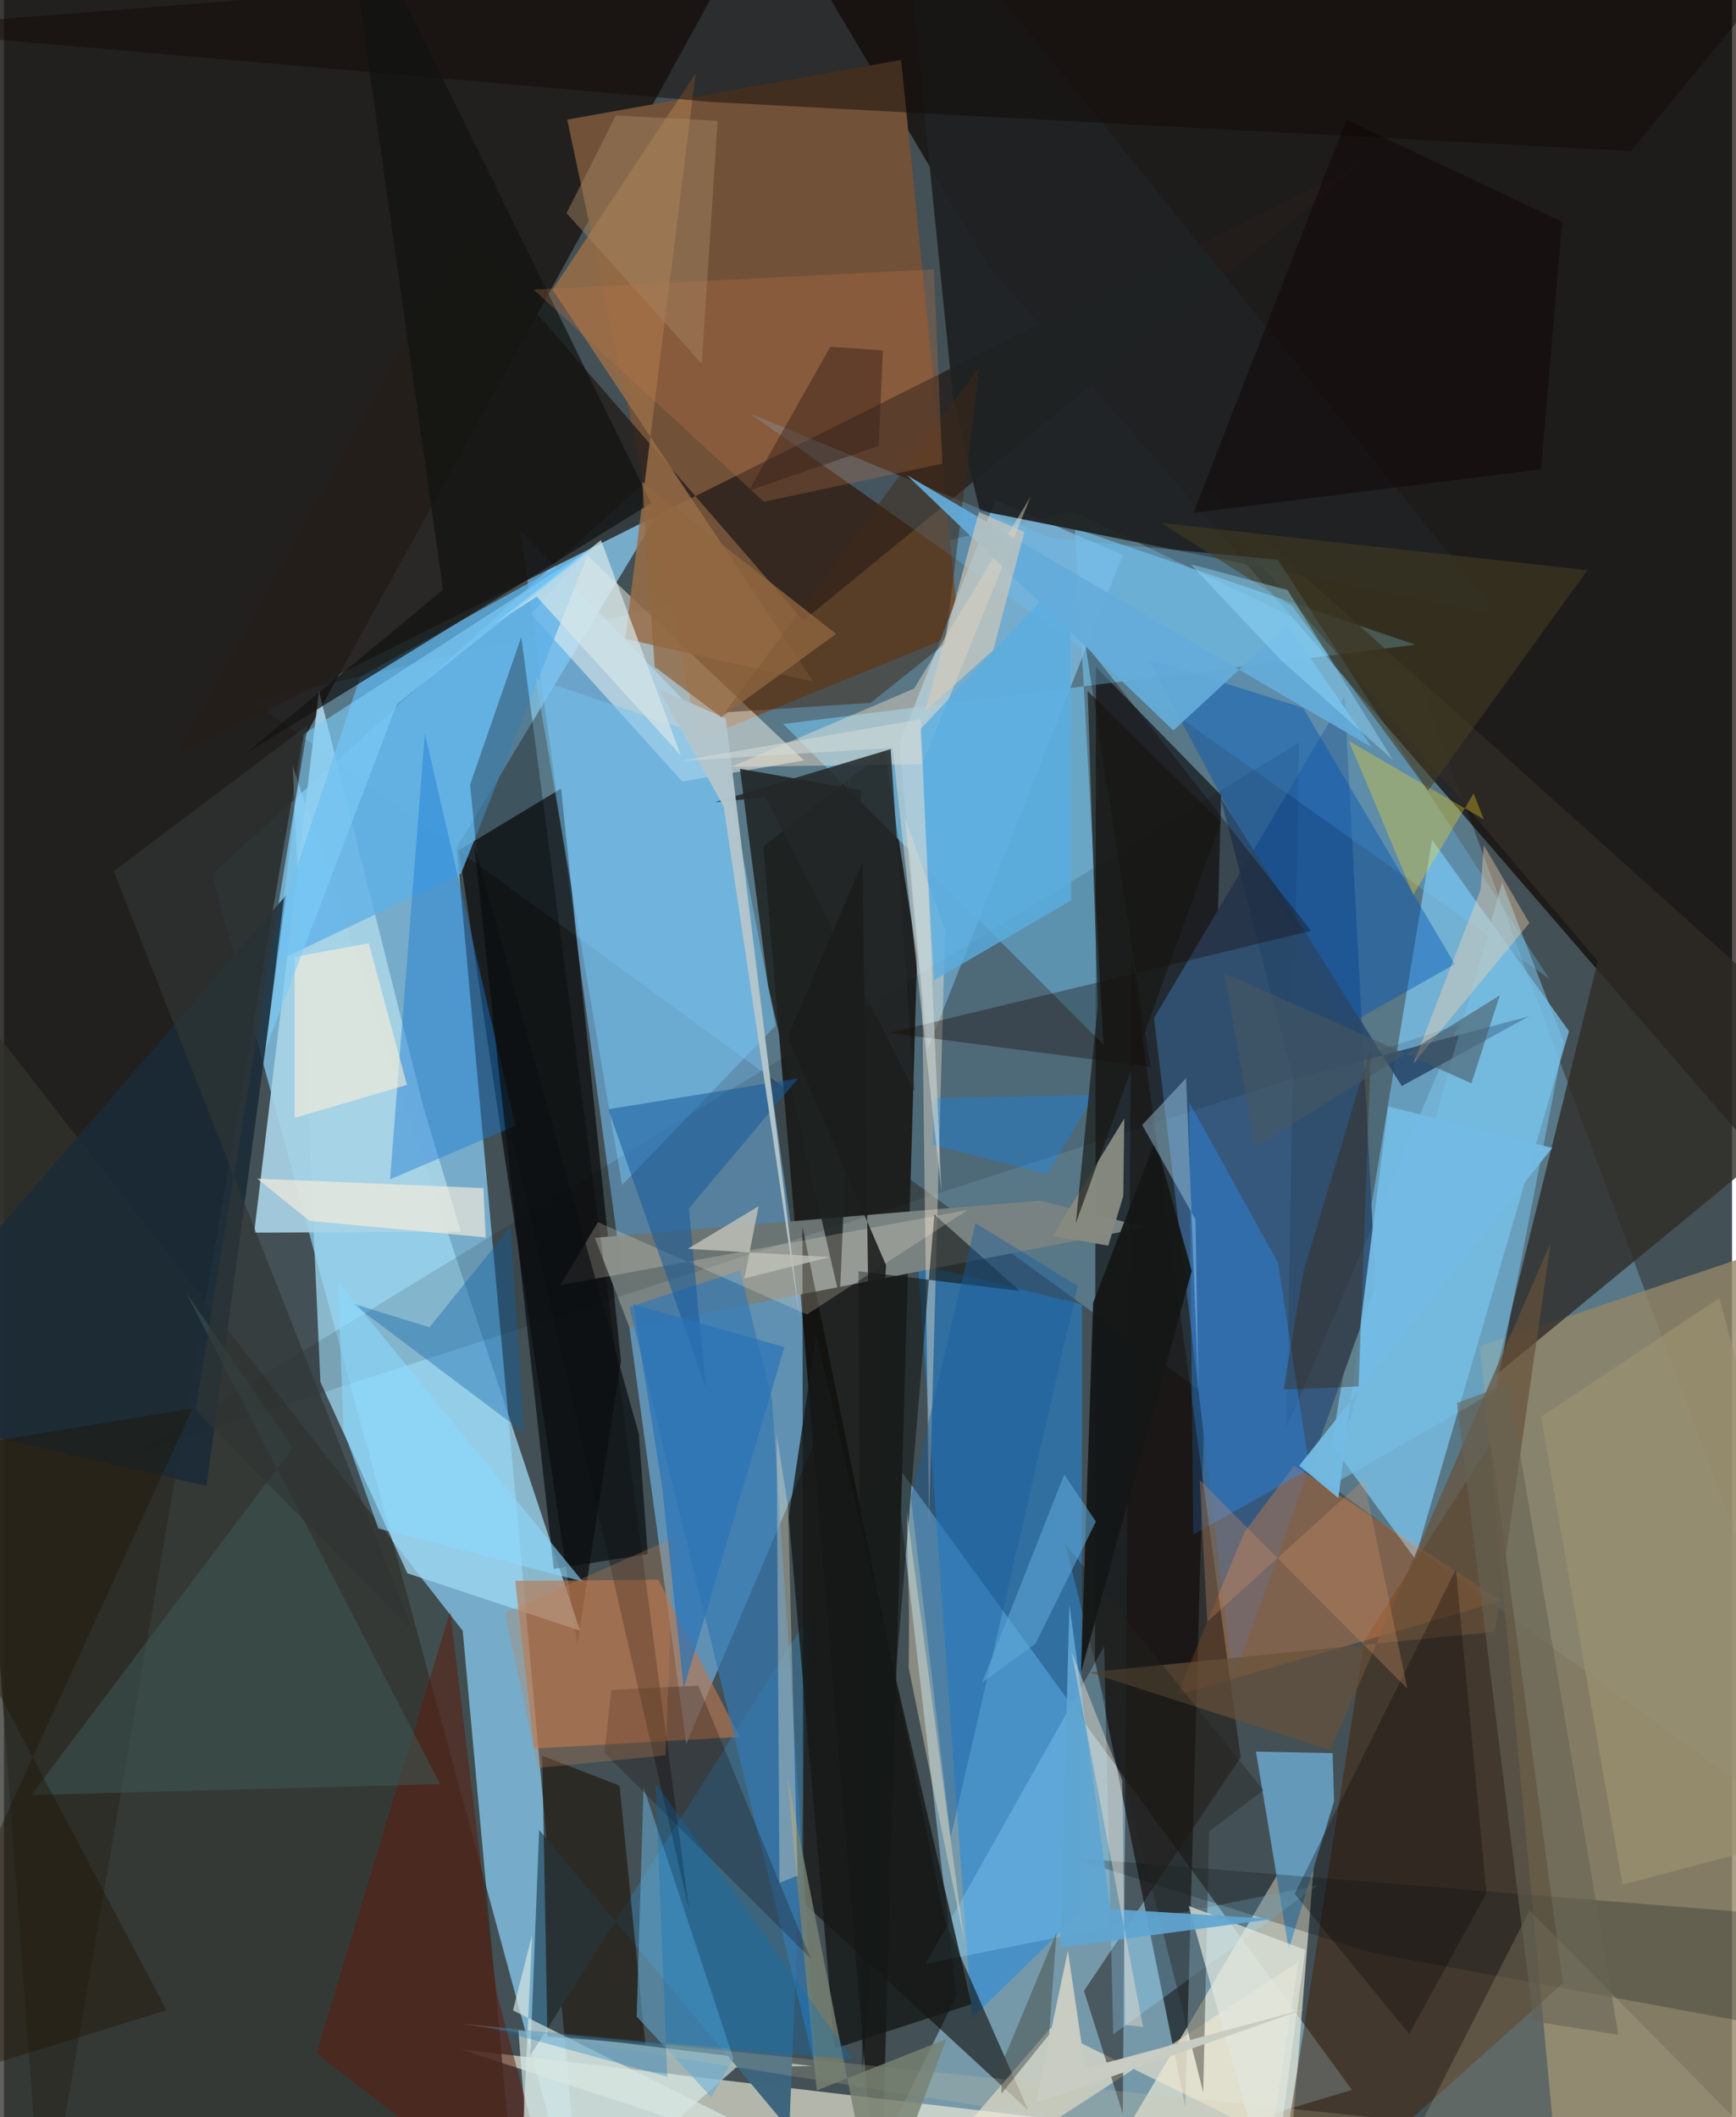 <svg xmlns="http://www.w3.org/2000/svg" width="228" height="278" viewBox="0 0 836 1024"><path fill="#435055" d="M0 0h836v1024H0z"/><path fill="#8bd0f8" fill-opacity=".714" d="M100.614 422.774l243.388-220.236-124.964 207.315L280.29 1086z"/><path fill="#7dbce1" fill-opacity=".361" d="M683.745 327.377L898 905.129 120.677 339.078l396.603-91.695z"/><path fill="#1c1815" fill-opacity=".855" d="M-62-3.777L18.935 1086 143.98 359.309 341.904-.543z"/><path fill="#0e0401" fill-opacity=".686" d="M363.358-62l113.336 191.17L898 615.979V-62z"/><path fill="#88b3c9" fill-opacity=".737" d="M431.015 707.302l221.097 303.509L401.61 1086l59.178-120.758z"/><path fill="#7ac7ff" fill-opacity=".549" d="M347.548 358.144l47.17 333.57-64.634 151.759-80.1-586.702z"/><path fill="#040102" fill-opacity=".592" d="M588.857 384.653l-60.58-62.044-.462 480.319 43.7 216.404z"/><path fill="#202322" fill-opacity=".992" d="M367.389 409.39l58.725-46.083 15.63 99.266L423.69 1086z"/><path fill="#f1efdb" fill-opacity=".639" d="M509.96 1086l126.055-213.106-13.326 165.628-402.195-47.454z"/><path fill="#7cc7f2" fill-opacity=".718" d="M690.857 406.066l66.276 92.701L682.6 753.884l-40.309-55.122z"/><path fill="#948666" fill-opacity=".792" d="M754.825 1086L898 1068.921l-27.936-470.274L714.066 651z"/><path fill="#725238" fill-opacity=".996" d="M462.147 306.204l-28.13-277.223-161.521 28.875 63.609 299.791z"/><path fill="#7bd3ff" fill-opacity=".518" d="M682.802 311.83l-305.824 38.352L531.95 505.29l-13.804-249.675z"/><path fill="#080808" fill-opacity=".682" d="M277.387 795.116l-57.246-383.91 49.366-29.795 28.989 276.795z"/><path fill="#31322b" fill-opacity=".765" d="M221.929 788.725L249.16 1086l-264.526-61.1L-62 425.174z"/><path fill="#241e1a" fill-opacity=".784" d="M223.436 112.016L82.962 365.664l575.445-287.53L386.7 300.14z"/><path fill="#9ed6ef" fill-opacity=".769" d="M139.684 370.448l139.042 418.274-83.582-27.78-42.053-92.5z"/><path fill="#218be0" fill-opacity=".537" d="M521.614 630.883l-79.48-19.562 26.124 364.912 52.844-51.706z"/><path fill="#798382" fill-opacity=".996" d="M302.701 642.229l249.588-48.677-51.138-12.877-215.325 17.994z"/><path fill="#36587c" d="M556.357 492.395l92.172-155.585 15.07 284.636-69.02 191.28z"/><path fill="#431f02" fill-opacity=".475" d="M719.356 698.023L658.15 793.31 612.492 1086 754.2 959.156z"/><path fill="#d7eeeb" fill-opacity=".631" d="M248.868 981.994L256.844 1086l97.345-86.01 36.972-.706z"/><path fill="#7cbbe1" fill-opacity=".788" d="M446.802 507.723l-13.635-147.88 46.449-117.993 61.628 26.53z"/><path fill="#a8d3e7" fill-opacity=".914" d="M121.059 596.18L152.4 334.4l50.559 201.125 18.05 60.25z"/><path fill="#2f2c27" fill-opacity=".788" d="M771.061 464.915l-49.652 200.364L898 520.1 561.235 217.762z"/><path fill="#fffff1" fill-opacity=".459" d="M328.128 377.992l58.92-10.197-105.923-100.242-26.08 29.437z"/><path fill="#3d667e" fill-opacity=".996" d="M258.91 885.078l-4.269 109.102 135.684-214.095-10.415 249.854z"/><path fill="#ba764e" fill-opacity=".627" d="M247.334 764.578l69.265-.498 39.395 76.019-99.59 5.607z"/><path fill="#090804" fill-opacity=".573" d="M386.69 920.25l108.835 100.407-40.236-91.221-69.02-336.128z"/><path fill="#1f2223" fill-opacity=".945" d="M433.417-62l289.38 359.384-250.738-50.408-12.978-55.144z"/><path fill="#5db1e8" fill-opacity=".776" d="M172.298 327.395l111.127-61.86-62.308 157.022-95.473 45.412z"/><path fill="#fd8a3d" fill-opacity=".322" d="M599.95 741.275l-32.483 78.68 156.904-45.677-100.21-65.387z"/><path fill="#6fc6fb" fill-opacity=".29" d="M505.964 260.158l-145.048-60.181 386.725 273.53-131.388-202.785z"/><path fill="#986d47" fill-opacity=".843" d="M391.547 329.695L265.387 140.11 334.63 35.515l-34.052 273.427z"/><path fill="#1c1308" fill-opacity=".616" d="M310.287 988.725L297.783 863.61l-37.355-14.386 2.49 135.78z"/><path fill="#6499b9" d="M621.548 942.851l21.928-71.641-.7-23.265-37.092-.77z"/><path fill-opacity=".118" d="M626.483 359.142l-6.032 331.531 83.115-195.056L63.633 702.95z"/><path fill="#1a2b36" fill-opacity=".871" d="M-55.02 655.096l-6.98 26.65 159.976 36.965 38.5-285.737z"/><path fill="#3579b2" fill-opacity=".694" d="M371.617 677.272l21.845 326.9-90.95-371.986 53.57-17.662z"/><path fill="#1e2221" fill-opacity=".855" d="M369.644 476.774l34.71 151.359 10.328-245.984-58.61-10.304z"/><path fill="#2b90f8" fill-opacity=".384" d="M631.61 710.47l-56.299 31.788-1.98-209.326 43.051 77.942z"/><path fill="#f1e8d1" fill-opacity=".616" d="M613.208 1033.508L506.23 980.905l-90.007 104.473 210.01-136.382z"/><path fill="#120a08" fill-opacity=".482" d="M342.892 49.355l444.097 23.68L898-62-62 14.04z"/><path fill="#76c3f1" fill-opacity=".498" d="M299.038 573.118l-41.79-244.903 89.499 30.291 26.625 137.52z"/><path fill="#010002" fill-opacity=".298" d="M239.698 523.28l91.827 400.99-81.257-616.193-24.771 71.449z"/><path fill="#65aad1" fill-opacity=".565" d="M342.178 1014.295l-36.086-38.955 3.308-111.016 43.498 131.342z"/><path fill="#187ad3" fill-opacity=".435" d="M186.771 570.434L203.61 354.75l24.054 104.083 19.805 85.627z"/><path fill="#160d05" fill-opacity=".455" d="M541.268 1022.326l-18.788-59.404 75.798-112.994-52.743-386.764z"/><path fill="#f1e4d0" fill-opacity=".404" d="M435.775 395.301l8.445 88.55 3.305 253.46 7.74-287.375z"/><path fill="#0054b7" fill-opacity=".424" d="M553.292 318.598l75.218 23.793 73.368 123.94-53.109 29.99z"/><path fill="#5d1a0c" fill-opacity=".494" d="M238.277 963.714L271.147 1086l-119.983-92.916 64.717-213.65z"/><path fill="#96dbfe" fill-opacity=".302" d="M635.466 911.872l-98.85 72.102-4.378-187.681-86.322 153.49z"/><path fill="#091014" fill-opacity=".251" d="M516.08 898.51l345.168 27.874 4.394 55.816-204.576-37.835z"/><path fill="#402a16" fill-opacity=".498" d="M471.88 177.602l-16.504 133.585-36.093 28.743-70.4 4.6z"/><path fill="#111312" fill-opacity=".714" d="M163.243-62L313.09 243.381 116.65 364.644l95.743-79.426z"/><path fill="#fde6cc" fill-opacity=".408" d="M440.297 333.027l56.37-92.769-52.37 129.336-92.559 1.308z"/><path fill="#878a80" fill-opacity=".965" d="M507.246 597.873l27 4.589 7.236-23.92.514-37.593z"/><path fill="#242727" fill-opacity=".855" d="M368.405 385.661l-24.513 2.368 85.042-25.698 11.427 165.503z"/><path fill="#151918" fill-opacity=".808" d="M392.935 645.574l-13.27 88.156 22.27 257.065 66.105-21.464z"/><path fill="#28476a" fill-opacity=".886" d="M737.921 491.494l-61.674 33.79-87.7-139.498 35.256 136.217z"/><path fill="#3d5655" fill-opacity=".557" d="M13.142 868.219L139.767 700.28l-51.786-75.288 123.006 237.883z"/><path fill="#151918" fill-opacity=".616" d="M491.402 624.384l-77.977-9.549 1.744 388.341 34.945-415.775z"/><path fill="#fedc1f" fill-opacity=".314" d="M650.66 358.401l31.154 74.391 29.178-49.09 4.887 12.553z"/><path fill="#130400" fill-opacity=".329" d="M523.1 311.403L632.353 450.21l-204.138 49.34L554.652 516z"/><path fill="#fff3da" fill-opacity=".22" d="M466.157 585.237l-197.072 36.397 18.255-30.528 101.108 44.658z"/><path fill="#be7346" fill-opacity=".286" d="M453.969 224.249l-86.367 18.444-111.345-102.635 193.626-9.812z"/><path fill="#76bee4" fill-opacity=".573" d="M754.547 503.886L721.687 672.7l-79.77 45.85 82.886-291.777z"/><path fill="#faf0d9" fill-opacity=".6" d="M194.966 524.725l-54.35 15.921.007-77.839 35.877-6.562z"/><path fill="#d0c4a6" fill-opacity=".204" d="M685.86 1026.464L738 924.028 898 1086 220.718 978.652z"/><path fill="#66513a" fill-opacity=".686" d="M641.642 846.5l106.553-245.234-26.96 187.954-196.297 19.621z"/><path fill="#175b9c" fill-opacity=".545" d="M331.362 584.469l52.8-62.867-91.79 14.919 47.121 134.634z"/><path fill="#5aade0" fill-opacity=".796" d="M516.291 435.445l-66.388 38.707-6.767-121.241 72.856-77.749z"/><path fill="#0b62a8" fill-opacity=".38" d="M245.03 593.272l-39.17 48.689-37.43-11.565 83.104 62.488z"/><path fill="#65acda" fill-opacity=".925" d="M565.732 353.318L436.865 229.854l224.793 131.554-40.715-59.17z"/><path fill="#0a0306" fill-opacity=".286" d="M624.391 915.978l55.424 67.798 37.364-68.205-14.764-156.513z"/><path fill="#788272" fill-opacity=".812" d="M393.208 1011.046l62.783-24.908-34 89.682-43.136-217.299z"/><path fill="#d5e5e9" fill-opacity=".718" d="M327.377 365.256l-69.64-76.661-19.88 12.722 50.977-40.102z"/><path fill="#d8e6e1" fill-opacity=".682" d="M248.588 1086l6.878-150.005-9.186 36.37 211.167 105.132z"/><path fill="#0b1013" fill-opacity=".725" d="M265.933 758.818l-38.6-350.565 79.801 285.322 4.336 58.084z"/><path fill="#fdd7b0" fill-opacity=".384" d="M715.939 408.858l22.03 37.573-56.12 67.973 32.5-84.098z"/><path fill="#73bbe4" fill-opacity=".945" d="M669.66 535.174l79.345 20.025-122.396 153.696 18.955 15.698z"/><path fill="#185c9e" fill-opacity=".424" d="M438.731 724.068l31.284-132.471 49.416 30.39-61.428 266.504z"/><path fill="#23241f" fill-opacity=".404" d="M580.172 1011.95l-66.76-265.223 95.827 119.14-26.27 19.93z"/><path fill="#7ecef8" fill-opacity=".604" d="M145.001 355.046l-18.387 152.35 63.47-166.926 98.682-78.263z"/><path fill="#3a2408" fill-opacity=".353" d="M618.996 672.118l36.36-1.548 5.94-164.11-32.572 108.308z"/><path fill="#e1e7dc" fill-opacity=".702" d="M629.567 943.095l-11.654 87.12 1.322 55.785-46.11-164.158z"/><path fill="#9a9171" fill-opacity=".718" d="M783.028 911.47L898 881.331l-68.14-253.515-86.28 57.453z"/><path fill="#d7cbb7" fill-opacity=".631" d="M493.661 257.29l-22.03-9.662-25.952 96.301 32.892-29.517z"/><path fill="#453d21" fill-opacity=".561" d="M559.945 252.957l206.118 22.784-77.142 106.69-65.628-89.258z"/><path fill="#141716" fill-opacity=".957" d="M574.608 614.771l-17.52-63.173-30.175 78.527-5.863 178.648z"/><path fill="#0e0000" fill-opacity=".412" d="M575.459 248.038l168.114-21.093 10.221-119.65-104.355-49.33z"/><path fill="#b4c6cc" fill-opacity=".965" d="M316.793 333.16l32.424 14.342 35.676 289.487-36.704-246.876z"/><path fill="#fceedb" fill-opacity=".624" d="M147.784 590.467l85.271 8.024-1.106-23.849-109.47-4.588z"/><path fill="#8ad8ff" fill-opacity=".592" d="M161.536 619.666L279.99 764.929l-98.915-25.685-16.792-47.467z"/><path fill="#130000" fill-opacity=".243" d="M290.502 847.766l3.324-30.427 42.072-2.047 54.42 132.055z"/><path fill="#a4d4ed" fill-opacity=".431" d="M577.88 673.3l-1.468-83.525-25.774-45.66 21.269-22.671z"/><path fill="#f0e4c7" fill-opacity=".341" d="M383.93 907.127l-8.765 3.543-1.375-216.999 5.517 34.986z"/><path fill="#a48562" fill-opacity=".471" d="M295.97 55.83l-23.794 47.267 65.39 72.86 7.718-117.538z"/><path fill="#d59469" fill-opacity=".302" d="M582.135 784.34l75.814-68.651 20.983 101.036L578.437 715.77z"/><path fill="#c58153" fill-opacity=".298" d="M242.27 780.05l16.049 75.035 61.73-6.107 4.122-105.182z"/><path fill="#1e1302" fill-opacity=".4" d="M-62 1015.746L91.173 681.234-62 706.438 78.693 972.272z"/><path fill="#f2e3c8" fill-opacity=".4" d="M437.86 781.645l-.165 25.107 26.764 131.398-27.666-206.784z"/><path fill="#5da7d6" fill-opacity=".573" d="M499.009 795.026l-25.81 18.816 39.73-100.705 15.323 22.807z"/><path fill="#c8ccc2" d="M629.53 971.605l-106.45 28.838-8.376-56.955-15.531 73.701z"/><path fill="#0e8dfc" fill-opacity=".329" d="M449.177 553.619l55.444 14.314 22.967-38.28-77.47 1.46z"/><path fill="#2a73b6" fill-opacity=".698" d="M328.861 816.567l-10.414-96.996-14.004-88.653 73.136 20.627z"/><path fill="#303636" fill-opacity=".659" d="M92.645 681.889l54.38-331.207-93.922 70.71L198.24 789.609z"/><path fill="#0172be" fill-opacity=".286" d="M315.17 862.33l5.747 142.075-88.143-24.178 178.042 15.982z"/><path fill="#5fa5d1" fill-opacity=".925" d="M535.305 923.327L515.43 775.961l-4.378 165.943 103.007-13.785z"/><path fill="#91673f" fill-opacity=".761" d="M402.59 306.601l-55.57 40.266-32.193-24.328-6.048-89.495z"/><path fill="#475860" fill-opacity=".573" d="M723.655 481.422l-13.75 42.504-119.472-53.26 14.63 84.352z"/><path fill="#fde8d4" fill-opacity=".396" d="M541.003 861.046l1.409 118.389 8.61.848-34.508-181.104z"/><path fill="#bdbfb6" fill-opacity=".847" d="M399.531 608.002l-41.329 10.326 6.881-34.928-34.277 20.612z"/><path fill="#666455" fill-opacity=".584" d="M739.951 977.686l-37.049-299.095 24.877-9.224 53.244 314.752z"/><path fill="#171611" fill-opacity=".643" d="M588.71 397.647l-70.196 194.018 10.68-105.283-4.933-152.107z"/><path fill="#42463e" fill-opacity=".459" d="M482.5 1012.693l23.117-28.646 3.577-49.367-26.422 63.422z"/><path fill="#95ddff" fill-opacity=".42" d="M617.55 319.052l-43.481-46.154 46.884 12.483 50.993 82.191z"/><path fill="#372019" fill-opacity=".459" d="M360.397 237.34l62.755-21.665 2.053-46.133-25.398-1.856z"/><path fill="#1a1d1c" fill-opacity=".886" d="M415.377 416.908L379.21 501.63l47.525 110.314-7.208 122.918z"/><path fill="#d4dbd9" fill-opacity=".549" d="M429.876 361.731l-102.82 6.34 116.468-20.21 10.022 228.594z"/></svg>
